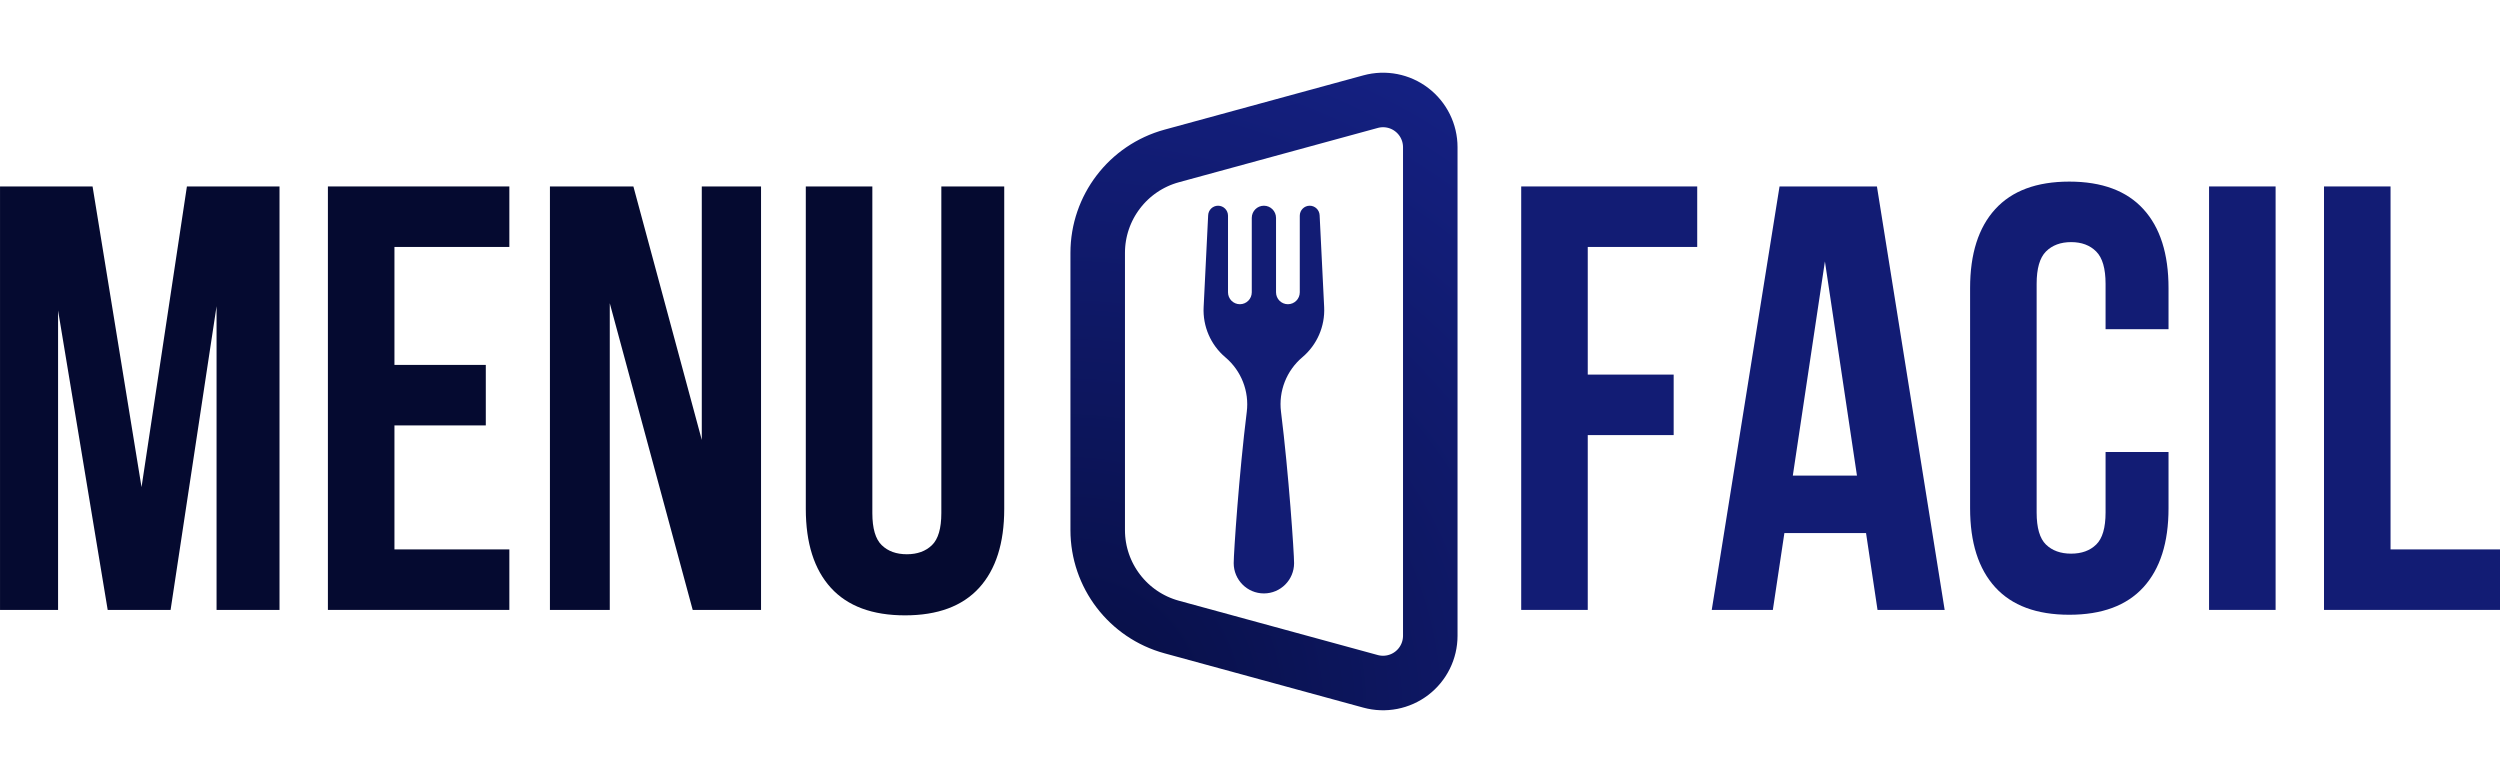 <svg xmlns="http://www.w3.org/2000/svg" xmlns:xlink="http://www.w3.org/1999/xlink" zoomAndPan="magnify" preserveAspectRatio="xMidYMid meet" version="1.0" viewBox="51.05 272.68 653.38 204.63"><defs><g/><clipPath id="20125f9ee6"><path d="M 330.812 291.656 L 432 291.656 L 432 459 L 330.812 459 Z M 330.812 291.656 " clip-rule="nonzero"/></clipPath><clipPath id="ea0a3323ac"><path d="M 330.812 411.215 L 330.812 338.781 C 330.812 323.723 340.887 310.531 355.41 306.562 L 407.383 292.371 C 413.238 290.77 419.504 291.992 424.324 295.676 C 429.148 299.359 431.98 305.082 431.98 311.148 L 431.98 438.844 C 431.98 444.914 429.148 450.637 424.324 454.32 C 419.504 458 413.238 459.223 407.383 457.625 L 355.41 443.43 C 340.887 439.465 330.812 426.27 330.812 411.215 Z M 330.812 411.215 " clip-rule="nonzero"/></clipPath><radialGradient gradientTransform="matrix(1.333, 0, 0, 1.333, 0, 0)" gradientUnits="userSpaceOnUse" r="194.939" cx="6.03" id="6693d7730f" cy="0" fx="6.03" fy="0"><stop stop-opacity="1" stop-color="rgb(2.721%, 5.528%, 25.999%)" offset="0"/><stop stop-opacity="1" stop-color="rgb(2.774%, 5.6%, 26.253%)" offset="0.008"/><stop stop-opacity="1" stop-color="rgb(2.838%, 5.687%, 26.556%)" offset="0.02"/><stop stop-opacity="1" stop-color="rgb(2.904%, 5.774%, 26.86%)" offset="0.031"/><stop stop-opacity="1" stop-color="rgb(2.968%, 5.859%, 27.164%)" offset="0.043"/><stop stop-opacity="1" stop-color="rgb(3.032%, 5.946%, 27.467%)" offset="0.055"/><stop stop-opacity="1" stop-color="rgb(3.096%, 6.033%, 27.769%)" offset="0.066"/><stop stop-opacity="1" stop-color="rgb(3.162%, 6.12%, 28.073%)" offset="0.078"/><stop stop-opacity="1" stop-color="rgb(3.226%, 6.207%, 28.377%)" offset="0.09"/><stop stop-opacity="1" stop-color="rgb(3.29%, 6.294%, 28.68%)" offset="0.102"/><stop stop-opacity="1" stop-color="rgb(3.354%, 6.38%, 28.984%)" offset="0.113"/><stop stop-opacity="1" stop-color="rgb(3.419%, 6.467%, 29.288%)" offset="0.125"/><stop stop-opacity="1" stop-color="rgb(3.484%, 6.554%, 29.591%)" offset="0.137"/><stop stop-opacity="1" stop-color="rgb(3.548%, 6.641%, 29.895%)" offset="0.148"/><stop stop-opacity="1" stop-color="rgb(3.612%, 6.728%, 30.199%)" offset="0.16"/><stop stop-opacity="1" stop-color="rgb(3.676%, 6.815%, 30.502%)" offset="0.172"/><stop stop-opacity="1" stop-color="rgb(3.741%, 6.9%, 30.806%)" offset="0.184"/><stop stop-opacity="1" stop-color="rgb(3.806%, 6.987%, 31.11%)" offset="0.195"/><stop stop-opacity="1" stop-color="rgb(3.87%, 7.074%, 31.412%)" offset="0.207"/><stop stop-opacity="1" stop-color="rgb(3.934%, 7.161%, 31.715%)" offset="0.219"/><stop stop-opacity="1" stop-color="rgb(3.999%, 7.248%, 32.019%)" offset="0.23"/><stop stop-opacity="1" stop-color="rgb(4.063%, 7.335%, 32.323%)" offset="0.242"/><stop stop-opacity="1" stop-color="rgb(4.117%, 7.407%, 32.576%)" offset="0.254"/><stop stop-opacity="1" stop-color="rgb(4.16%, 7.465%, 32.779%)" offset="0.262"/><stop stop-opacity="1" stop-color="rgb(4.202%, 7.523%, 32.98%)" offset="0.27"/><stop stop-opacity="1" stop-color="rgb(4.247%, 7.581%, 33.183%)" offset="0.277"/><stop stop-opacity="1" stop-color="rgb(4.289%, 7.639%, 33.386%)" offset="0.285"/><stop stop-opacity="1" stop-color="rgb(4.332%, 7.697%, 33.588%)" offset="0.293"/><stop stop-opacity="1" stop-color="rgb(4.375%, 7.755%, 33.791%)" offset="0.301"/><stop stop-opacity="1" stop-color="rgb(4.417%, 7.811%, 33.992%)" offset="0.309"/><stop stop-opacity="1" stop-color="rgb(4.46%, 7.869%, 34.195%)" offset="0.316"/><stop stop-opacity="1" stop-color="rgb(4.504%, 7.927%, 34.398%)" offset="0.324"/><stop stop-opacity="1" stop-color="rgb(4.547%, 7.985%, 34.599%)" offset="0.332"/><stop stop-opacity="1" stop-color="rgb(4.59%, 8.043%, 34.802%)" offset="0.34"/><stop stop-opacity="1" stop-color="rgb(4.633%, 8.101%, 35.004%)" offset="0.348"/><stop stop-opacity="1" stop-color="rgb(4.675%, 8.159%, 35.207%)" offset="0.355"/><stop stop-opacity="1" stop-color="rgb(4.718%, 8.217%, 35.41%)" offset="0.363"/><stop stop-opacity="1" stop-color="rgb(4.762%, 8.275%, 35.611%)" offset="0.371"/><stop stop-opacity="1" stop-color="rgb(4.805%, 8.331%, 35.814%)" offset="0.379"/><stop stop-opacity="1" stop-color="rgb(4.848%, 8.389%, 36.015%)" offset="0.387"/><stop stop-opacity="1" stop-color="rgb(4.89%, 8.447%, 36.218%)" offset="0.395"/><stop stop-opacity="1" stop-color="rgb(4.933%, 8.505%, 36.421%)" offset="0.402"/><stop stop-opacity="1" stop-color="rgb(4.976%, 8.563%, 36.623%)" offset="0.41"/><stop stop-opacity="1" stop-color="rgb(5.02%, 8.621%, 36.826%)" offset="0.418"/><stop stop-opacity="1" stop-color="rgb(5.063%, 8.679%, 37.027%)" offset="0.426"/><stop stop-opacity="1" stop-color="rgb(5.106%, 8.737%, 37.23%)" offset="0.434"/><stop stop-opacity="1" stop-color="rgb(5.148%, 8.795%, 37.433%)" offset="0.441"/><stop stop-opacity="1" stop-color="rgb(5.191%, 8.852%, 37.634%)" offset="0.449"/><stop stop-opacity="1" stop-color="rgb(5.234%, 8.91%, 37.837%)" offset="0.457"/><stop stop-opacity="1" stop-color="rgb(5.276%, 8.968%, 38.04%)" offset="0.465"/><stop stop-opacity="1" stop-color="rgb(5.321%, 9.026%, 38.242%)" offset="0.473"/><stop stop-opacity="1" stop-color="rgb(5.363%, 9.084%, 38.445%)" offset="0.48"/><stop stop-opacity="1" stop-color="rgb(5.406%, 9.142%, 38.646%)" offset="0.488"/><stop stop-opacity="1" stop-color="rgb(5.449%, 9.2%, 38.849%)" offset="0.496"/><stop stop-opacity="1" stop-color="rgb(5.502%, 9.271%, 39.102%)" offset="0.504"/><stop stop-opacity="1" stop-color="rgb(5.568%, 9.358%, 39.404%)" offset="0.516"/><stop stop-opacity="1" stop-color="rgb(5.632%, 9.444%, 39.708%)" offset="0.527"/><stop stop-opacity="1" stop-color="rgb(5.696%, 9.531%, 40.012%)" offset="0.539"/><stop stop-opacity="1" stop-color="rgb(5.76%, 9.618%, 40.315%)" offset="0.551"/><stop stop-opacity="1" stop-color="rgb(5.824%, 9.705%, 40.619%)" offset="0.562"/><stop stop-opacity="1" stop-color="rgb(5.89%, 9.792%, 40.923%)" offset="0.574"/><stop stop-opacity="1" stop-color="rgb(5.954%, 9.879%, 41.226%)" offset="0.586"/><stop stop-opacity="1" stop-color="rgb(6.018%, 9.964%, 41.53%)" offset="0.598"/><stop stop-opacity="1" stop-color="rgb(6.082%, 10.051%, 41.833%)" offset="0.609"/><stop stop-opacity="1" stop-color="rgb(6.148%, 10.138%, 42.137%)" offset="0.621"/><stop stop-opacity="1" stop-color="rgb(6.201%, 10.211%, 42.39%)" offset="0.633"/><stop stop-opacity="1" stop-color="rgb(6.244%, 10.269%, 42.592%)" offset="0.641"/><stop stop-opacity="1" stop-color="rgb(6.287%, 10.327%, 42.795%)" offset="0.648"/><stop stop-opacity="1" stop-color="rgb(6.329%, 10.384%, 42.996%)" offset="0.656"/><stop stop-opacity="1" stop-color="rgb(6.374%, 10.442%, 43.199%)" offset="0.664"/><stop stop-opacity="1" stop-color="rgb(6.416%, 10.5%, 43.402%)" offset="0.672"/><stop stop-opacity="1" stop-color="rgb(6.459%, 10.558%, 43.604%)" offset="0.68"/><stop stop-opacity="1" stop-color="rgb(6.502%, 10.616%, 43.806%)" offset="0.688"/><stop stop-opacity="1" stop-color="rgb(6.544%, 10.674%, 44.008%)" offset="0.695"/><stop stop-opacity="1" stop-color="rgb(6.587%, 10.732%, 44.211%)" offset="0.703"/><stop stop-opacity="1" stop-color="rgb(6.631%, 10.789%, 44.414%)" offset="0.711"/><stop stop-opacity="1" stop-color="rgb(6.674%, 10.847%, 44.615%)" offset="0.719"/><stop stop-opacity="1" stop-color="rgb(6.717%, 10.904%, 44.818%)" offset="0.727"/><stop stop-opacity="1" stop-color="rgb(6.76%, 10.962%, 45.02%)" offset="0.734"/><stop stop-opacity="1" stop-color="rgb(6.802%, 11.02%, 45.222%)" offset="0.742"/><stop stop-opacity="1" stop-color="rgb(6.845%, 11.078%, 45.425%)" offset="0.75"/><stop stop-opacity="1" stop-color="rgb(6.898%, 11.15%, 45.677%)" offset="0.758"/><stop stop-opacity="1" stop-color="rgb(6.964%, 11.237%, 45.981%)" offset="0.77"/><stop stop-opacity="1" stop-color="rgb(7.028%, 11.324%, 46.284%)" offset="0.781"/><stop stop-opacity="1" stop-color="rgb(7.092%, 11.411%, 46.588%)" offset="0.793"/><stop stop-opacity="1" stop-color="rgb(7.156%, 11.496%, 46.892%)" offset="0.805"/><stop stop-opacity="1" stop-color="rgb(7.211%, 11.569%, 47.145%)" offset="0.816"/><stop stop-opacity="1" stop-color="rgb(7.254%, 11.627%, 47.346%)" offset="0.824"/><stop stop-opacity="1" stop-color="rgb(7.297%, 11.685%, 47.549%)" offset="0.832"/><stop stop-opacity="1" stop-color="rgb(7.339%, 11.743%, 47.752%)" offset="0.84"/><stop stop-opacity="1" stop-color="rgb(7.382%, 11.801%, 47.954%)" offset="0.848"/><stop stop-opacity="1" stop-color="rgb(7.425%, 11.859%, 48.157%)" offset="0.855"/><stop stop-opacity="1" stop-color="rgb(7.469%, 11.916%, 48.36%)" offset="0.863"/><stop stop-opacity="1" stop-color="rgb(7.512%, 11.974%, 48.561%)" offset="0.871"/><stop stop-opacity="1" stop-color="rgb(7.565%, 12.045%, 48.814%)" offset="0.879"/><stop stop-opacity="1" stop-color="rgb(7.629%, 12.132%, 49.118%)" offset="0.891"/><stop stop-opacity="1" stop-color="rgb(7.693%, 12.219%, 49.422%)" offset="0.902"/><stop stop-opacity="1" stop-color="rgb(7.748%, 12.292%, 49.673%)" offset="0.914"/><stop stop-opacity="1" stop-color="rgb(7.791%, 12.35%, 49.876%)" offset="0.922"/><stop stop-opacity="1" stop-color="rgb(7.834%, 12.408%, 50.079%)" offset="0.93"/><stop stop-opacity="1" stop-color="rgb(7.877%, 12.465%, 50.281%)" offset="0.938"/><stop stop-opacity="1" stop-color="rgb(7.93%, 12.537%, 50.534%)" offset="0.945"/><stop stop-opacity="1" stop-color="rgb(7.985%, 12.61%, 50.787%)" offset="0.957"/><stop stop-opacity="1" stop-color="rgb(8.028%, 12.668%, 50.989%)" offset="0.965"/><stop stop-opacity="1" stop-color="rgb(8.081%, 12.74%, 51.242%)" offset="0.973"/><stop stop-opacity="1" stop-color="rgb(8.134%, 12.813%, 51.495%)" offset="0.984"/><stop stop-opacity="1" stop-color="rgb(8.177%, 12.871%, 51.698%)" offset="0.992"/><stop stop-opacity="1" stop-color="rgb(8.199%, 12.9%, 51.799%)" offset="1"/></radialGradient><clipPath id="81b1c99fb2"><path d="M 365.363 324.453 L 400.613 324.453 L 400.613 428 L 365.363 428 Z M 365.363 324.453 " clip-rule="nonzero"/></clipPath></defs><g clip-path="url(#20125f9ee6)"><g clip-path="url(#ea0a3323ac)"><path stroke-linecap="butt" transform="matrix(0, -0.75, 0.75, 0, 330.812, 464.343)" fill="none" stroke-linejoin="miter" d="M 70.838 0 L 167.416 0 C 187.494 0 205.083 13.433 210.374 32.797 L 229.296 102.094 C 231.432 109.902 229.802 118.256 224.89 124.683 C 219.979 131.115 212.348 134.891 204.26 134.891 L 33.999 134.891 C 25.906 134.891 18.275 131.115 13.364 124.683 C 8.458 118.256 6.828 109.902 8.958 102.094 L 27.885 32.797 C 33.171 13.433 50.765 0 70.838 0 Z M 70.838 0 " stroke="url(#6693d7730f)" stroke-width="38" stroke-miterlimit="4"/></g></g><g clip-path="url(#81b1c99fb2)"><path fill="#121c74" d="M 395.938 328.922 L 397.121 352.93 C 397.371 357.949 395.266 362.797 391.434 366.035 C 387.281 369.539 385.168 374.902 385.844 380.305 C 387.855 396.348 389.262 417.207 389.262 419.855 C 389.262 424.23 385.73 427.773 381.371 427.773 C 377.016 427.773 373.48 424.23 373.48 419.855 C 373.48 417.211 374.887 396.371 376.895 380.332 C 377.566 374.953 375.469 369.605 371.348 366.102 L 371.266 366.035 C 367.461 362.797 365.375 357.965 365.621 352.965 L 366.805 328.922 C 366.875 327.535 368.016 326.445 369.398 326.445 C 370.832 326.445 371.992 327.613 371.992 329.051 L 371.992 349.074 C 371.992 350.797 373.383 352.188 375.098 352.188 C 376.812 352.188 378.203 350.797 378.203 349.074 L 378.203 329.629 C 378.203 327.871 379.621 326.445 381.371 326.445 C 383.121 326.445 384.543 327.871 384.543 329.629 L 384.543 349.074 C 384.543 350.797 385.93 352.188 387.645 352.188 C 389.363 352.188 390.75 350.797 390.75 349.074 L 390.75 329.051 C 390.75 327.613 391.914 326.445 393.344 326.445 C 394.727 326.445 395.867 327.535 395.938 328.922 Z M 425.039 324.652 L 425.039 324.617 C 424.992 324.617 424.941 324.637 424.895 324.637 C 424.832 324.633 424.773 324.617 424.711 324.617 C 424.488 324.617 424.293 324.699 424.082 324.738 C 424.074 324.742 424.066 324.742 424.059 324.746 C 423.695 324.816 423.359 324.926 423.047 325.102 C 418.594 327.191 411.035 337.957 408.109 360.473 C 407.156 367.797 407.453 373.992 407.98 378.336 C 408.484 382.465 410.824 386.133 414.289 388.414 C 415.973 389.52 416.926 391.449 416.793 393.465 L 415.117 420.766 C 414.844 424.918 418.465 428.379 422.758 427.684 C 425.961 427.164 428.211 424.191 428.211 420.934 L 428.211 328.129 C 428.211 326.305 426.816 324.82 425.039 324.652 Z M 425.039 324.652 " fill-opacity="1" fill-rule="nonzero"/></g><g fill="#050a30" fill-opacity="1"><g transform="translate(44.883, 432.081)"><g><path d="M 43.156 -32.094 L 55.016 -110.672 L 79.219 -110.672 L 79.219 0 L 62.766 0 L 62.766 -79.375 L 50.75 0 L 34.312 0 L 21.344 -78.266 L 21.344 0 L 6.172 0 L 6.172 -110.672 L 30.359 -110.672 Z M 43.156 -32.094 "/></g></g></g><g fill="#050a30" fill-opacity="1"><g transform="translate(130.42, 432.081)"><g><path d="M 23.719 -64.031 L 47.594 -64.031 L 47.594 -48.219 L 23.719 -48.219 L 23.719 -15.812 L 53.75 -15.812 L 53.75 0 L 6.328 0 L 6.328 -110.672 L 53.75 -110.672 L 53.75 -94.859 L 23.719 -94.859 Z M 23.719 -64.031 "/></g></g></g><g fill="#050a30" fill-opacity="1"><g transform="translate(188.604, 432.081)"><g><path d="M 21.812 -80.156 L 21.812 0 L 6.172 0 L 6.172 -110.672 L 27.984 -110.672 L 45.859 -44.422 L 45.859 -110.672 L 61.344 -110.672 L 61.344 0 L 43.484 0 Z M 21.812 -80.156 "/></g></g></g><g fill="#050a30" fill-opacity="1"><g transform="translate(256.117, 432.081)"><g><path d="M 22.922 -110.672 L 22.922 -25.297 C 22.922 -21.297 23.738 -18.504 25.375 -16.922 C 27.008 -15.336 29.195 -14.547 31.938 -14.547 C 34.676 -14.547 36.863 -15.336 38.5 -16.922 C 40.133 -18.504 40.953 -21.297 40.953 -25.297 L 40.953 -110.672 L 57.391 -110.672 L 57.391 -26.406 C 57.391 -17.445 55.203 -10.566 50.828 -5.766 C 46.453 -0.973 40 1.422 31.469 1.422 C 22.926 1.422 16.469 -0.973 12.094 -5.766 C 7.719 -10.566 5.531 -17.445 5.531 -26.406 L 5.531 -110.672 Z M 22.922 -110.672 "/></g></g></g><g fill="#070e42" fill-opacity="1"><g transform="translate(319.055, 432.081)"><g/></g></g><g fill="#121c74" fill-opacity="1"><g transform="translate(442.293, 432.081)"><g><path d="M 23.719 -61.5 L 46.172 -61.5 L 46.172 -45.688 L 23.719 -45.688 L 23.719 0 L 6.328 0 L 6.328 -110.672 L 52.328 -110.672 L 52.328 -94.859 L 23.719 -94.859 Z M 23.719 -61.5 "/></g></g></g><g fill="#121c74" fill-opacity="1"><g transform="translate(496.683, 432.081)"><g><path d="M 62.609 0 L 45.062 0 L 42.062 -20.078 L 20.719 -20.078 L 17.703 0 L 1.734 0 L 19.453 -110.672 L 44.906 -110.672 Z M 22.922 -35.094 L 39.688 -35.094 L 31.312 -91.078 Z M 22.922 -35.094 "/></g></g></g><g fill="#121c74" fill-opacity="1"><g transform="translate(561.033, 432.081)"><g><path d="M 56.766 -41.266 L 56.766 -26.562 C 56.766 -17.602 54.578 -10.723 50.203 -5.922 C 45.828 -1.129 39.367 1.266 30.828 1.266 C 22.297 1.266 15.844 -1.129 11.469 -5.922 C 7.094 -10.723 4.906 -17.602 4.906 -26.562 L 4.906 -84.109 C 4.906 -93.066 7.094 -99.941 11.469 -104.734 C 15.844 -109.535 22.297 -111.938 30.828 -111.938 C 39.367 -111.938 45.828 -109.535 50.203 -104.734 C 54.578 -99.941 56.766 -93.066 56.766 -84.109 L 56.766 -73.359 L 40.312 -73.359 L 40.312 -85.219 C 40.312 -89.227 39.492 -92.047 37.859 -93.672 C 36.234 -95.305 34.051 -96.125 31.312 -96.125 C 28.562 -96.125 26.367 -95.305 24.734 -93.672 C 23.109 -92.047 22.297 -89.227 22.297 -85.219 L 22.297 -25.453 C 22.297 -21.453 23.109 -18.66 24.734 -17.078 C 26.367 -15.492 28.562 -14.703 31.312 -14.703 C 34.051 -14.703 36.234 -15.492 37.859 -17.078 C 39.492 -18.66 40.312 -21.453 40.312 -25.453 L 40.312 -41.266 Z M 56.766 -41.266 "/></g></g></g><g fill="#121c74" fill-opacity="1"><g transform="translate(622.064, 432.081)"><g><path d="M 6.328 -110.672 L 23.719 -110.672 L 23.719 0 L 6.328 0 Z M 6.328 -110.672 "/></g></g></g><g fill="#121c74" fill-opacity="1"><g transform="translate(652.104, 432.081)"><g><path d="M 6.328 -110.672 L 23.719 -110.672 L 23.719 -15.812 L 52.328 -15.812 L 52.328 0 L 6.328 0 Z M 6.328 -110.672 "/></g></g></g></svg>